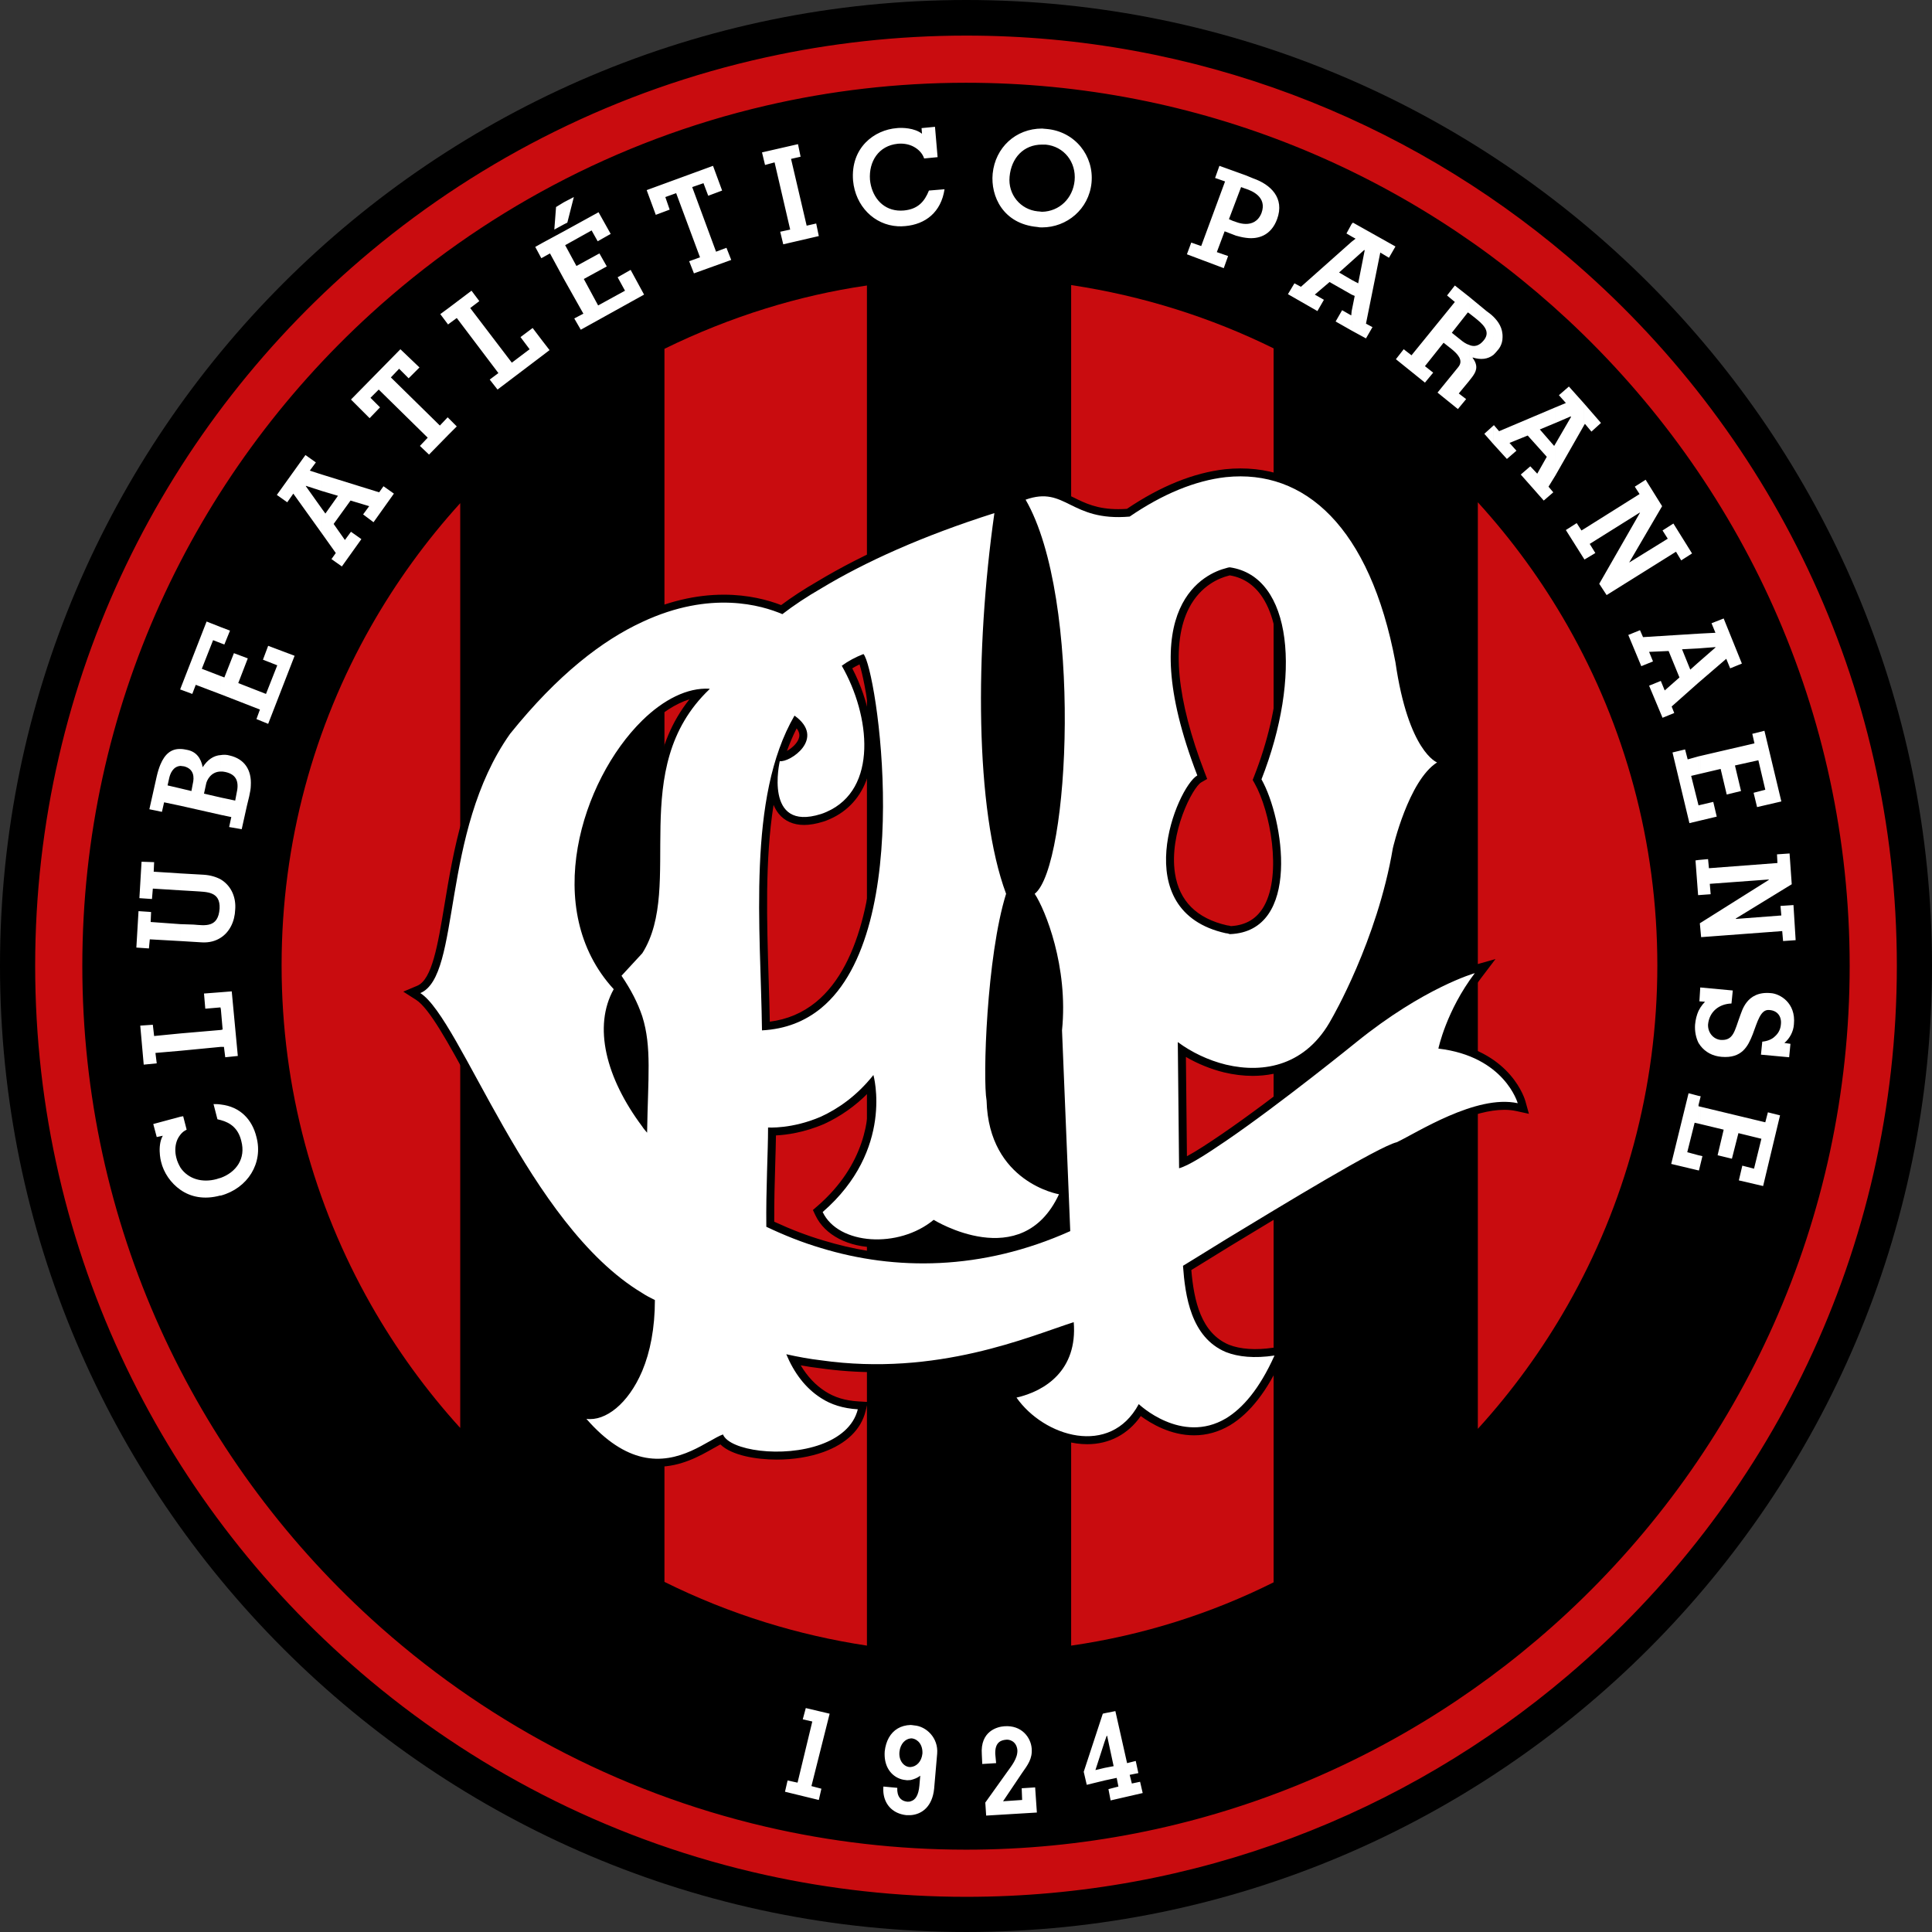 <?xml version="1.0" encoding="utf-8"?>
<!-- Generator: Adobe Illustrator 16.0.0, SVG Export Plug-In . SVG Version: 6.00 Build 0)  -->
<!DOCTYPE svg PUBLIC "-//W3C//DTD SVG 1.1//EN" "http://www.w3.org/Graphics/SVG/1.1/DTD/svg11.dtd">
<svg version="1.1" id="Camada_1" xmlns="http://www.w3.org/2000/svg" xmlns:xlink="http://www.w3.org/1999/xlink" x="0px" y="0px"
	 width="440.965px" height="440.963px" viewBox="0 0 440.965 440.963" enable-background="new 0 0 440.965 440.963"
	 xml:space="preserve">
<rect x="0" y="0" width="440.965" height="440.963" fill="#333333" stroke="none"/>
<g>
	<path fill-rule="evenodd" clip-rule="evenodd" d="M0,220.433c0,121.601,98.93,220.531,220.532,220.531
		c121.548,0,220.433-98.93,220.433-220.531C440.965,98.886,342.08,0,220.532,0C98.93,0,0,98.886,0,220.433z"/>
</g>
<g>
	<g>
		<path fill-rule="evenodd" clip-rule="evenodd" fill="#FFFFFF" d="M388.122,263.776l0.446,0.099l-0.446,1.836V263.776
			L388.122,263.776z M388.122,256.562l5.294,1.275l-1.385,5.841l3.265,0.791l1.485-5.838l5.243,1.286l-1.68,6.827l-2.674-0.691
			l-0.79,3.364l5.54,1.287l3.86-16.132l-2.771-0.691l-0.595,2.277l-14.794-3.557V256.562L388.122,256.562z M388.122,250.416v-0.207
			l0.05,0.01L388.122,250.416L388.122,250.416z M388.122,238.693v-8.755c0.304-0.473,0.651-0.905,1.039-1.292l-1.039-0.081v-3.18
			l7.372,0.687l-0.296,2.97c-2.87,0.098-5.047,1.88-5.344,4.75c-0.1,1.781,1.087,3.363,2.868,3.563
			c2.971,0.197,3.168-2.08,4.455-5.543c0.396-0.89,1.385-5.641,6.927-5.145c2.076,0.098,5.838,2.177,5.343,7.125
			c-0.1,1.682-0.989,3.265-2.176,4.255l1.385,0.198l-0.297,3.066l-6.434-0.593l0.299-2.968c1.087-0.099,2.177-0.496,2.87-1.188
			c0.791-0.691,1.286-1.583,1.385-2.77c0.197-1.781-0.793-3.166-2.672-3.266c-1.979-0.197-2.673,2.673-3.762,5.543
			c-1.088,2.77-2.473,5.541-7.124,5.146C390.845,241.041,389.225,240.113,388.122,238.693L388.122,238.693z M388.122,212.32v-1.68
			l15.586-9.803v-0.099l-13.46,0.99l0.198,2.374l-2.324,0.167v-8.025l1.732-0.158l0.197,2.079l15.635-1.187l-0.099-1.98l2.87-0.199
			l0.494,7.027l-12.766,7.817v0.099l10.392-0.792l-0.197-2.177l2.967-0.199l0.497,8.015l-2.87,0.2l-0.198-2.276l-18.506,1.385
			L388.122,212.32L388.122,212.32z M388.122,187.273v-3.562l2.919-0.685l0.79,3.363L388.122,187.273L388.122,187.273z
			 M388.122,176.587l4.601-1.083l1.386,5.838l3.267-0.794l-1.386-5.836l5.343-1.188l1.584,6.728l-2.672,0.693l0.792,3.267
			l5.542-1.287l-3.86-16.131l-2.77,0.693l0.493,2.177l-12.319,2.865V176.587L388.122,176.587z M388.122,155.428v-4.656l3.414-2.977
			v-0.098l-3.414,0.262v-3.354l3.414-0.175l-0.892-2.177l2.771-1.088l4.157,10.292l-2.672,1.088l-0.892-2.177L388.122,155.428z
			 M387.677,267.141v-3.463l0.445,0.098v1.935l-0.348,1.431H387.677L387.677,267.141z M388.122,144.606v3.354l-0.445,0.034v-3.364
			L388.122,144.606L388.122,144.606z M388.122,150.772v4.656l-0.445,0.383v-4.651L388.122,150.772L388.122,150.772z
			 M388.122,172.531v4.056l-0.445,0.104v-4.057L388.122,172.531L388.122,172.531z M388.122,183.711v3.562l-0.445,0.106v-3.563
			L388.122,183.711L388.122,183.711z M388.122,196.246v8.025l-0.445,0.032v-8.016L388.122,196.246L388.122,196.246z
			 M388.122,210.641v1.68l-0.149-1.586L388.122,210.641L388.122,210.641z M388.122,225.385v3.18l-0.247-0.02l0.196-3.165
			L388.122,225.385L388.122,225.385z M388.122,229.938v8.755c-0.159-0.206-0.308-0.421-0.445-0.646v-7.323
			C387.813,230.45,387.962,230.189,388.122,229.938L388.122,229.938z M388.122,250.208v0.207l-0.445,1.783v-2.077L388.122,250.208
			L388.122,250.208z M388.122,252.602v3.96l-0.445-0.107v-3.96L388.122,252.602L388.122,252.602z M306.677,74.416v-3.414
			l1.733,0.991l0.097-0.99v4.453L306.677,74.416L306.677,74.416z M306.677,66.201v-3.396l1.83,1.072v3.365L306.677,66.201
			L306.677,66.201z M306.677,61.263v-4.467l1.83-1.627v4.453L306.677,61.263L306.677,61.263z M387.677,144.629l-12.668,0.791
			l-0.692-1.583l-2.671,1.088l2.968,7.126l2.672-1.088l-0.891-2.178l4.454-0.198l2.475,6.038l-3.365,2.968l-0.89-2.178l-2.674,1.088
			l3.067,7.324l2.673-1.09l-0.593-1.483l6.135-5.443v-4.651l-1.88,1.682l-1.882-4.65l3.762-0.198V144.629L387.677,144.629z
			 M387.677,172.635l-2.476,0.692l-0.593-2.276l-2.871,0.693l3.861,16.129l2.078-0.493v-3.563l-1.682-6.729l1.682-0.396V172.635
			L387.677,172.635z M387.677,196.287l-0.692,0.098l0.592,7.917h0.101V196.287L387.677,196.287z M387.677,230.724
			c-0.396,0.891-0.692,1.978-0.792,3.168c-0.1,1.482,0.198,2.966,0.792,4.154V230.724L387.677,230.724z M387.677,250.122
			l-2.275-0.595l-3.96,16.131l6.235,1.483v-3.463l-2.573-0.694l1.682-6.729l0.892,0.199v-3.96v-0.296V250.122L387.677,250.122z
			 M361.452,127.409v-6.63l12.767-8.016l-1.091-1.683l2.476-1.583l3.76,6.037l-7.52,12.864l8.808-5.442l-1.189-1.881l2.477-1.583
			l4.255,6.829l-2.476,1.584l-1.188-1.979l-15.834,9.896l-1.683-2.573l9.303-16.23h-0.098l-11.38,7.126l1.285,2.079l-2.476,1.483
			L361.452,127.409L361.452,127.409z M361.452,97.227v-5.246l3.958,4.553l-2.177,1.979l-1.484-1.782L361.452,97.227L361.452,97.227z
			 M361.452,91.981l-3.365-3.759l-2.274,1.979l1.583,1.781l-2.377,0.991v3.562l3.464-1.485l0.101,0.1l-3.564,6.135v7.224
			l6.434-11.281V91.981L361.452,91.981z M361.452,120.779l-0.495,0.296l-1.088-1.682l-2.474,1.584l4.057,6.432V120.779
			L361.452,120.779z M355.019,92.972v3.562l-3.563,1.484l3.267,3.761l0.297-0.495v7.224l-1.583,2.573l1.091,1.287l-2.179,1.88
			l-5.245-5.937l2.177-1.879l1.585,1.681l2.177-3.858l-4.355-4.85l-4.156,1.683l1.583,1.781l-2.176,1.881l-3.067-3.365v-4.255
			l0.097-0.101l1.188,1.387L355.019,92.972L355.019,92.972z M340.869,80.997v-8.708c1.087,1.089,2.177,2.573,2.076,4.75
			c0,1.584-0.89,2.672-1.088,2.871C341.561,80.305,341.165,80.7,340.869,80.997L340.869,80.997z M340.869,72.289
			c-0.595-0.593-1.189-0.99-1.583-1.286l-3.96-3.266v3.761l1.387,1.088c1.581,1.287,3.659,2.969,1.979,5.048
			c-1.09,1.385-2.276,1.582-3.366,1.088v8.214l0.693-0.892c0.791-1.088,1.583-2.375,0.101-4.354v-0.099
			c1.879,0.594,3.463,0.396,4.749-0.595V72.289L340.869,72.289z M340.869,97.128l-2.08,1.879l2.08,2.376V97.128L340.869,97.128z
			 M335.326,67.737v3.761l-0.297-0.199l-3.661,4.652l1.978,1.583c0.595,0.496,1.287,0.989,1.98,1.188v8.214l-2.375,2.87l1.682,1.286
			l-1.88,2.276l-4.649-3.76l4.749-5.839c1.287-1.583-0.298-3.067-1.484-4.057l-1.881-1.485l-4.255,5.344l1.88,1.484l-1.88,2.276
			l-6.63-5.344l1.781-2.276l1.781,1.385l9.895-12.172l-1.78-1.484l1.78-2.276L335.326,67.737L335.326,67.737z M308.507,75.456
			l3.267,1.781l1.484-2.573l-1.484-0.792l3.267-16.229l1.979,1.187l1.483-2.573l-9.697-5.442l-0.299,0.297v2.87l0.893,0.495
			l-0.893,0.692v4.453l2.871-2.573l0.099,0.1l-1.483,7.52l-1.486-0.792v3.365l0.693,0.296l-0.693,3.464V75.456L308.507,75.456z
			 M308.507,51.111v2.87l-1.185-0.693L308.507,51.111z M306.677,56.795v4.467l-1.04,0.933l1.04,0.609v3.396l-3.217-1.829
			l-3.363,2.869l2.076,1.188l-1.482,2.572l-6.73-3.859l1.485-2.475l1.485,0.792L306.677,56.795L306.677,56.795z M306.677,71.002
			l-0.347-0.198l-1.483,2.573l1.83,1.039V71.002L306.677,71.002z M204.897,413.787v-4.436c0.242,0.99,0.907,1.736,2.176,1.876
			c0.297,0,0.595,0,0.793-0.098l0,0l0,0v3.167c-0.296,0-0.693,0-0.99,0C206.144,414.216,205.484,414.042,204.897,413.787
			L204.897,413.787z M204.897,405.776c0.579,0.287,1.189,0.454,1.781,0.503c0.395,0.101,0.791,0,1.188,0v-2.968c0,0-0.198,0-0.296,0
			c-1.287-0.1-2.475-1.482-2.277-3.463c0.198-1.882,1.385-2.97,2.573-3.068v-3.068c-1.146,0.033-2.138,0.314-2.969,0.805V405.776
			L204.897,405.776z M204.897,51.642v-3.595c0.442,0.04,0.903,0.04,1.386-0.003c3.265-0.297,4.748-2.078,5.74-4.552l3.561-0.297
			c-0.792,5.244-4.353,8.016-9.005,8.412C206.009,51.662,205.447,51.672,204.897,51.642L204.897,51.642z M204.897,32.813V29.22
			c0.965-0.083,3.804-0.065,5.542,1.307l-0.1-1.287l3.066-0.296l0.595,6.926l-3.068,0.298c-0.395-1.188-1.287-2.079-2.374-2.672
			c-1.09-0.594-2.377-0.792-3.563-0.693L204.897,32.813L204.897,32.813z M284.362,54.278v-3.167c1.285,0,2.771-0.496,3.562-2.474
			c1.387-3.761-2.373-5.146-3.562-5.542v-3.067l1.682,0.692c3.958,1.385,7.224,4.452,5.443,9.302
			C290.103,53.783,287.134,54.674,284.362,54.278L284.362,54.278z M284.362,40.028l-6.039-2.178l-0.987,2.771l2.275,0.792
			l-5.444,14.746l-2.274-0.792l-0.99,2.672l8.412,3.166l0.989-2.77l-2.571-0.891l1.78-4.75l2.573,0.989
			c0.691,0.198,1.484,0.396,2.276,0.495v-3.167c-1.484,0-2.771-0.694-2.971-0.694l-0.891-0.395l2.771-7.324l0.791,0.297
			c0.101,0,0.2,0.099,0.299,0.099V40.028L284.362,40.028z M237.85,51.902V48.34c3.959-0.099,7.027-3.067,7.422-7.125
			c0.396-4.155-2.373-7.817-6.63-8.213c-0.198,0-0.495,0-0.792,0V29.34c0.297,0,0.692,0.099,1.089,0.099
			c6.433,0.594,10.786,6.135,10.193,12.271C248.538,47.746,243.491,51.902,237.85,51.902L237.85,51.902z M237.85,29.34
			c-6.036,0-10.688,4.354-11.281,10.292c-0.493,5.146,2.375,11.479,10.193,12.172c0.396,0.098,0.693,0.098,1.088,0.098V48.34
			c-0.296,0-0.595-0.099-0.989-0.099c-3.958-0.396-6.828-3.859-6.432-7.917c0.395-4.255,3.165-7.323,7.421-7.323V29.34L237.85,29.34
			z M252.102,406.379v-2.87l2.076-0.395l-1.483-6.929h-0.1l-0.493,1.386v-6.532l2.474-0.493l2.671,11.875l1.979-0.497l0.595,2.773
			l-1.979,0.396l0.494,1.978l1.88-0.395l0.595,2.571l-7.323,1.684l-0.495-2.573l2.276-0.594l-0.396-1.978L252.102,406.379
			L252.102,406.379z M252.102,391.04l-0.397,0.099l-4.353,13.263l0.691,2.969l4.059-0.99v-2.87l-2.08,0.495l2.08-6.433V391.04
			L252.102,391.04z M207.866,414.296c2.672-0.198,4.946-2.079,5.343-6.037l0.693-8.017c0.297-3.562-2.473-6.234-5.246-6.432
			c-0.197,0-0.495-0.1-0.79-0.1v3.068c0.099,0,0.196,0,0.295,0c1.386,0.198,2.474,1.485,2.376,3.463
			c-0.198,1.88-1.386,2.969-2.672,3.068v2.968c0.79-0.198,1.583-0.492,2.176-0.987l-0.196,2.274c-0.2,2.179-0.892,3.266-1.98,3.563
			V414.296L207.866,414.296z M225.085,414.396l-0.199-2.971l4.948-6.926c0.989-1.385,2.475-3.169,2.376-5.049
			c-0.198-2.077-1.881-2.473-2.574-2.374c-1.087,0.1-2.572,0.495-2.474,3.265l0.198,2.08l-3.167,0.196l-0.1-2.177
			c-0.396-5.345,3.564-6.333,5.146-6.433c3.958-0.297,6.038,2.573,6.235,5.046c0.198,2.377-0.891,3.762-2.277,5.74l-4.255,6.335
			l4.355-0.298l-0.101-2.671l3.07-0.199l0.394,5.739L225.085,414.396z M204.897,29.22v3.593c-4.387,0.442-6.628,4.079-6.333,8.204
			c0.354,3.627,2.607,6.701,6.333,7.029v3.595c-5.371-0.304-9.655-4.592-10.193-10.427c-0.594-7.52,4.848-11.578,9.996-11.974
			C204.751,29.233,204.818,29.227,204.897,29.22L204.897,29.22z M204.897,394.516v11.26c-1.741-0.866-3.192-2.833-2.969-6.028
			C202.192,397.364,203.212,395.51,204.897,394.516L204.897,394.516z M204.897,409.351v4.436c-2.346-1.021-3.503-3.33-3.266-6.022
			l3.167,0.297C204.77,408.516,204.799,408.953,204.897,409.351L204.897,409.351z M129.836,65.701v-8.188l1.732,3.197l5.244-2.869
			l1.683,2.968l-5.245,2.87l3.267,6.037l6.135-3.365l-1.681-3.067l2.967-1.683l3.067,5.641l-14.446,8.016l-1.487-2.573l2.08-1.089
			L129.836,65.701L129.836,65.701z M129.836,55.492v-3.324l6.779-3.729l2.77,4.948l-2.969,1.682l-1.385-2.474L129.836,55.492
			L129.836,55.492z M129.836,49.453l1.137-4.477l-1.137,0.594V49.453L129.836,49.453z M178.771,55.763l-0.692-2.87l2.275-0.495
			l-3.562-15.339l-2.178,0.594l-0.691-2.871l8.214-1.88l0.594,2.87l-2.179,0.495l3.563,15.24l2.177-0.495l0.595,2.87L178.771,55.763
			L178.771,55.763z M149.678,49.033l-2.078-5.641l15.141-5.542l2.078,5.642l-3.168,1.187l-1.088-2.869l-2.573,0.89l5.443,14.746
			l2.375-0.891l1.09,2.771l-8.512,3.067l-1.088-2.771l2.474-0.891l-5.443-14.646l-2.473,0.891l0.99,2.87L149.678,49.033
			L149.678,49.033z M179.169,408.952l0.592-2.572l2.276,0.495l3.365-13.953l-2.178-0.496l0.693-2.573l5.443,1.286l-4.157,16.526
			l2.276,0.595l-0.593,2.572L179.169,408.952z M129.836,45.569v3.883l-0.346,1.361l-0.792,0.396v-5.047L129.836,45.569
			L129.836,45.569z M129.836,52.167v3.324l-0.841,0.469l0.841,1.552v8.188l-1.138-2.022V52.793L129.836,52.167L129.836,52.167z
			 M36.615,264.477v-3.781c0.112-0.518,0.285-1.02,0.543-1.472l-0.543,0.117v-3.23l4.602-1.239v4.057
			c-0.397,0.495-0.693,0.989-0.892,1.583c-0.395,1.187-0.395,2.473-0.098,3.66c0.198,0.894,0.593,1.684,0.99,2.377v5.046
			c-2.278-1.584-3.859-3.958-4.454-6.433C36.724,265.023,36.669,264.785,36.615,264.477L36.615,264.477z M36.615,240.225v-3.903
			l4.602-0.452l0,0l0,0v3.958L36.615,240.225L36.615,240.225z M36.615,214.533l4.602,0.26v-3.86l-4.602-0.333V214.533
			L36.615,214.533z M36.615,202.925v-3.868l4.602,0.296v3.86L36.615,202.925L36.615,202.925z M36.615,185.229v-10.737
			c1.022-2.434,2.498-3.615,4.602-3.539v3.86c-1.781,0.098-2.376,1.879-2.573,2.671l-0.397,1.78l2.97,0.692v3.96l-3.761-0.793
			L36.96,185.3L36.615,185.229L36.615,185.229z M128.698,46.163l-1.783,1.089l-0.396,5.146l2.179-1.188V46.163L128.698,46.163z
			 M128.698,52.793l-4.948,2.672v3.364l1.78-0.988l3.168,5.838V52.793L128.698,52.793z M123.75,81.196v-3.464l1.682,2.178
			L123.75,81.196L123.75,81.196z M123.75,55.466v3.364l-0.2,0.1l-1.383-2.574L123.75,55.466L123.75,55.466z M123.75,77.731
			l-2.178-2.87l-2.77,2.079l2.078,2.77l-4.058,3.068l-9.5-12.469l2.079-1.583l-1.782-2.376l-5.245,3.959v3.661l1.88-1.386
			l9.501,12.568l-1.98,1.484l1.782,2.277l10.193-7.718V77.731L123.75,77.731z M102.374,99.206v-3.759l1.88,1.88L102.374,99.206
			L102.374,99.206z M102.374,70.31v3.661l-0.098,0.099l-1.781-2.375L102.374,70.31L102.374,70.31z M102.374,95.446v3.759
			l-4.453,4.552l-2.079-1.979l1.782-1.88L86.441,88.914l-1.88,1.88l2.178,2.178l-2.376,2.474l-4.255-4.256l11.282-11.479
			l4.353,4.156l-2.473,2.474l-2.176-2.177l-1.88,1.979l11.183,10.985l1.78-1.881L102.374,95.446L102.374,95.446z M73.476,121.769
			v-5.641l0.792,1.088l2.87-4.057l-3.662-1.088v-3.761l13.063,4.057l0.99-1.385l2.377,1.682l-4.653,6.531l-2.375-1.781l1.384-1.88
			l-4.254-1.287l-3.858,5.344l2.573,3.662l1.385-1.88l2.375,1.682l-4.453,6.235l-2.375-1.682l0.989-1.385L73.476,121.769
			L73.476,121.769z M50.418,268.825c3.464-1.287,5.74-4.355,4.652-8.414c-0.692-2.869-2.474-4.155-4.652-4.75V252.1
			c4.355,0.495,7.126,3.365,8.115,7.422c1.585,5.936-1.977,11.676-8.115,13.359V268.825L50.418,268.825z M73.476,108.311
			l-2.77-0.891l1.387-1.879l-2.377-1.683l-6.53,9.104l2.374,1.683l1.387-1.979l6.529,9.104v-5.641l-3.66-5.145v-0.1l3.66,1.188
			V108.311L73.476,108.311z M50.418,238.938v-3.86l0.397-0.1l-0.397-4.552v-3.958l2.475-0.197l1.387,14.744l-2.87,0.296
			l-0.297-2.373H50.418L50.418,238.938z M50.418,213.999v-13.26c2.575,1.584,3.464,4.354,3.266,6.829
			C53.587,210.338,52.398,212.712,50.418,213.999L50.418,213.999z M50.418,185.993v-3.956l3.266,0.691l0.299-1.583
			c0.593-2.474,0.197-4.354-2.573-4.948c-0.397-0.098-0.693-0.098-0.992-0.098v-3.762c0.595-0.099,1.289-0.099,1.979,0.099
			c3.465,0.792,5.049,3.365,4.85,6.828c0,1.385-0.691,3.763-0.891,4.652l-1.188,5.343l-2.869-0.496l0.493-2.276L50.418,185.993
			L50.418,185.993z M50.418,158.483v-4.156l0.792,0.297l2.179-5.542l3.168,1.188l-2.178,5.64l6.331,2.475l2.573-6.532l-3.265-1.286
			l1.188-3.167l6.035,2.277l-6.035,15.536l-2.673-1.088l0.793-2.177L50.418,158.483L50.418,158.483z M50.418,146.806v-3.662
			l2.078,0.791l-1.287,3.168L50.418,146.806L50.418,146.806z M42.6,257.837l-0.792-3.065l-0.592,0.1v4.057
			C41.612,258.433,42.009,258.136,42.6,257.837L42.6,257.837z M41.217,266.548v5.046c2.277,1.583,5.343,2.277,9.005,1.287
			c0.098,0,0.098,0,0.196,0v-4.057c-0.395,0.099-0.692,0.196-0.988,0.297C46.163,270.01,42.997,269.122,41.217,266.548
			L41.217,266.548z M50.418,255.661V252.1c-0.594-0.099-1.088-0.099-1.682-0.099l0.892,3.464
			C49.925,255.563,50.123,255.563,50.418,255.661L50.418,255.661z M50.418,143.145l-3.265-1.287l-5.937,15.239v0.297l2.67,0.99
			l0.793-2.078l5.738,2.177v-4.156l-4.353-1.682l2.573-6.532l1.78,0.693V143.145L50.418,143.145z M50.418,172.337
			c-1.682,0.099-3.066,1.089-4.155,2.771c-0.397-2.08-1.485-3.563-3.563-3.958c-0.495-0.1-0.99-0.198-1.483-0.198v3.86
			c0.197,0,0.493,0.098,0.792,0.098c2.274,0.594,2.375,2.474,1.978,4.057l-0.296,1.582l-2.474-0.593v3.96l9.202,2.076v-3.956
			l-3.858-0.892l0.495-2.276c0.099-0.594,0.989-2.77,3.364-2.77V172.337L50.418,172.337z M50.418,200.739
			c-1.088-0.593-2.375-0.99-3.958-1.089l-5.244-0.297v3.86l3.363,0.198c2.574,0.198,5.74,0,5.543,3.958
			c-0.298,4.454-3.364,3.86-5.938,3.662l-2.968-0.099v3.86l4.849,0.297c1.682,0.098,3.167-0.297,4.353-1.09V200.739L50.418,200.739z
			 M50.418,226.469l-3.858,0.296l0.297,3.463l3.463-0.296l0.098,0.495V226.469L50.418,226.469z M50.418,235.079l-9.202,0.792v3.958
			l9.202-0.89V235.079L50.418,235.079z M41.217,157.097v0.297h-0.1L41.217,157.097z M36.615,174.492v10.737l-2.524-0.522l1.683-7.52
			C36.013,176.162,36.292,175.264,36.615,174.492L36.615,174.492z M36.615,199.057v3.868l-1.732-0.108l-0.197,2.376l-2.87-0.198
			l0.493-8.313l2.87,0.099l-0.098,2.178L36.615,199.057L36.615,199.057z M36.615,210.599v3.934l-2.425-0.137l-0.199,2.079
			l-2.868-0.199l0.493-8.313l2.87,0.199l-0.1,2.276L36.615,210.599L36.615,210.599z M36.615,236.322v3.903l-1.138,0.099l0.297,2.375
			l-2.97,0.296l-0.791-8.907l2.869-0.196l0.296,2.571L36.615,236.322L36.615,236.322z M36.615,256.111v3.23l-0.841,0.181
			l-0.793-2.971L36.615,256.111L36.615,256.111z M36.615,260.696v3.781C36.458,263.58,36.314,262.084,36.615,260.696z"/>
	</g>
</g>
<g>
	<path fill="#C90C0F" d="M64.273,220.333c0,28.176,7.412,54.593,20.386,77.444c5.755,10.136,12.602,19.572,20.386,28.146V114.841
		c-7.784,8.575-14.631,18.012-20.386,28.145C71.685,165.832,64.273,192.227,64.273,220.333z"/>
	<path fill="#C90C0F" d="M244.481,375.602c16.427-2.375,31.963-7.323,46.212-14.448V79.513
		c-14.249-7.027-29.785-11.975-46.212-14.448V375.602z"/>
	<path fill="#C90C0F" d="M151.656,79.612v281.442c7.404,3.677,15.125,6.773,23.107,9.25c7.487,2.323,15.204,4.101,23.107,5.298
		V65.164c-7.903,1.149-15.62,2.926-23.107,5.249C166.781,72.889,159.061,75.986,151.656,79.612z"/>
	<path fill="#C90C0F" d="M357.791,58.548C320.743,27.117,272.818,8.124,220.532,8.124l-0.051,0
		c-15.692,0.004-30.986,1.731-45.718,4.975c-33.719,7.424-64.458,22.868-90.104,44.224C37.863,96.299,8.026,154.948,8.026,220.433
		c0,65.545,29.837,124.249,76.634,163.26c25.646,21.377,56.384,36.835,90.104,44.266c14.732,3.247,30.026,4.976,45.718,4.979h0.051
		c52.286,0,100.211-19.011,137.259-50.471c45.939-39.011,75.149-97.17,75.149-162.035C432.94,155.627,403.73,97.523,357.791,58.548z
		 M357.791,368.072c-36.022,33.544-84.282,54.101-137.259,54.101h-0.051c-15.72-0.004-31.023-1.818-45.718-5.24
		c-34.165-7.955-65.023-24.617-90.104-47.507c-40.45-36.919-65.87-90.042-65.87-148.993c0-58.894,25.42-111.965,65.87-148.848
		c25.081-22.868,55.939-39.513,90.104-47.461c14.695-3.418,29.999-5.231,45.718-5.235l0.051,0
		c52.977,0,101.236,20.537,137.259,54.049c39.58,36.823,64.383,89.314,64.383,147.496
		C422.174,278.67,397.371,331.212,357.791,368.072z"/>
	<path fill="#C90C0F" d="M357.791,142.831c-5.785-10.156-12.666-19.607-20.485-28.187v211.478c7.819-8.579,14.7-18.04,20.485-28.209
		c13.029-22.906,20.484-49.411,20.484-77.58C378.275,192.165,370.82,165.708,357.791,142.831z"/>
</g>
<g>
	<path d="M150.081,334.77c-1.301,0-2.609-0.15-3.886-0.447c-4.701-1.086-9.319-4.21-13.726-9.285l-3.16-3.64l4.775,0.65
		c0.2,0.026,0.401,0.04,0.605,0.04c3.017,0,7.354-3.071,10.243-9.932c1.67-3.985,2.604-8.916,2.716-14.315
		c-0.694-0.359-1.389-0.742-2.05-1.184c-16.812-10.06-29.2-32.781-38.245-49.372c-5.015-9.199-9.346-17.143-12.394-19.087
		l-2.917-1.862l3.189-1.342c3.382-1.424,4.686-9.269,6.195-18.351c2.041-12.286,4.582-27.576,13.513-40.203l0.068-0.089
		c10.028-12.466,20.403-21.229,30.836-26.043c6.481-3.036,12.995-4.577,19.351-4.577c5.605,0,10.09,1.212,13.102,2.375
		c2.475-1.848,5.22-3.642,8.175-5.343c10.871-6.565,24.32-12.417,39.942-17.375l2.754-0.875l-0.407,2.861
		c-4.058,28.492-4.835,66.131,2.573,85.996l0.218,0.583l-0.186,0.593c-4.356,13.94-5.275,41.475-4.399,46.34l0.028,0.274
		c0.448,16.921,14.42,19.532,15.015,19.635l0.034,0.006l-1.465-35.679l0.013-0.129c1.396-13.675-3.495-26.315-5.94-29.981
		l-0.937-1.404l1.333-1.036c6.904-5.37,10.399-65.273-2.533-87.611l-1.095-1.891l2.059-0.73c1.65-0.585,3.156-0.87,4.604-0.87
		c2.754,0,4.806,1.013,6.977,2.086c2.644,1.306,5.378,2.656,10.18,2.656c0.635,0,1.299-0.024,1.978-0.073
		c7.687-5.188,15.216-8.229,22.387-9.038c1.187-0.125,2.361-0.187,3.506-0.187c18.636,0,31.839,15.595,37.178,43.911
		c2.713,18.717,8.346,21.49,8.402,21.516l3.465,1.26l-3.177,1.953c-4.816,3.063-8.325,14.281-9.29,18.417
		c-3.582,21.139-13.735,38.712-14.166,39.451c-5.38,10.021-13.635,12.137-19.607,12.137c-2.118,0-4.314-0.268-6.528-0.796
		c-3-0.731-6-1.953-8.712-3.528l0.233,22.667c2.187-1.17,5.121-3.113,7.877-4.991c12.266-8.368,29.496-22.331,29.668-22.471
		c15.551-12.56,27.18-15.934,27.667-16.071l5.214-1.47l-3.274,4.315c-4.423,5.829-6.594,11.715-7.477,14.624
		c14.386,2.582,17.448,13.016,17.576,13.479l0.808,2.903l-2.944-0.644c-0.818-0.179-1.717-0.27-2.67-0.27
		c-6.909,0-15.458,4.615-20.565,7.372c-1.281,0.692-2.389,1.29-3.219,1.677l-0.347,0.121c-3.718,0.885-25.31,13.975-36.91,21.008
		l-1.562,0.947c-4.08,2.532-7.315,4.518-8.841,5.451c0.607,7.068,2.234,14.377,8.603,17.052c2.608,1.021,6.098,1.267,10.116,0.668
		l3.284-0.489l-1.36,3.029c-3.279,7.306-7.251,12.405-11.804,15.159c-2.581,1.529-5.338,2.3-8.207,2.3c0,0,0,0-0.001,0
		c-5.361,0-9.839-2.676-12.165-4.397c-2.91,4.161-7.186,6.425-12.236,6.425c-6.521,0-13.6-3.854-17.614-9.59l-1.549-2.213
		l2.634-0.599c3.526-0.802,11.298-3.626,11.705-12.945c-0.66,0.227-1.354,0.468-2.08,0.721c-9.375,3.26-23.543,8.188-41.209,8.188
		c-4.32,0-8.661-0.305-12.899-0.906c-1.369-0.157-2.818-0.376-4.37-0.659c1.521,2.543,3.397,4.533,5.602,5.94
		c2.1,1.37,4.562,2.116,7.542,2.292l2.186,0.129l-0.531,2.124c-1.041,4.166-4.344,7.375-9.55,9.28
		c-3.15,1.146-6.856,1.75-10.722,1.75c-4.627,0-10.29-0.938-12.861-3.465c-0.466,0.246-0.988,0.543-1.548,0.861
		C159.729,332.323,155.424,334.77,150.081,334.77z M137.637,325.214c3.109,2.979,6.253,4.849,9.378,5.57
		c1.01,0.235,2.041,0.354,3.066,0.354c4.383,0,8.205-2.174,10.996-3.761c1.262-0.718,2.352-1.337,3.331-1.683l1.635-0.577
		l0.652,1.606c0.461,1.137,4.497,2.783,10.585,2.783c3.447,0,6.725-0.529,9.478-1.53c2.259-0.827,4.997-2.29,6.46-4.773
		c-2.563-0.432-4.854-1.299-6.832-2.59c-3.685-2.352-6.583-5.993-8.6-10.813l-1.354-3.237l3.425,0.764
		c2.881,0.644,5.41,1.086,7.729,1.354c4.118,0.583,8.286,0.876,12.437,0.876c17.053,0,30.872-4.806,40.016-7.986
		c1.665-0.578,3.162-1.099,4.48-1.521l2.179-0.697l0.185,2.28c0.713,8.797-3.628,15.482-11.729,18.346
		c3.441,3.627,8.47,6.019,12.982,6.019c3.083,0,7.353-1.105,10.18-6.373l1.131-2.107l1.726,1.655
		c0.048,0.046,5.115,4.797,11.365,4.797c0.001,0,0.001,0,0.001,0c2.209,0,4.343-0.6,6.342-1.784
		c3.304-1.998,6.315-5.578,8.968-10.659c-3.314,0.16-6.229-0.256-8.705-1.228c-9.696-4.072-10.571-16.112-10.944-21.253
		l-0.081-1.105l0.946-0.577c0.004-0.002,4.057-2.472,9.784-6.027l1.58-0.957c17.456-10.584,33.472-20.177,37.746-21.382
		c0.726-0.348,1.732-0.891,2.887-1.514c5.409-2.921,14.463-7.808,22.29-7.808c0.018,0,0.034,0,0.052,0
		c-1.847-2.946-6.124-7.456-15.315-8.538l-1.968-0.231l0.401-1.939c0.062-0.299,1.307-6.138,5.373-13.059
		c-4.735,2.142-12.32,6.216-21.157,13.354c-0.17,0.138-17.518,14.196-29.907,22.649c-5.178,3.526-8.861,5.841-11.232,6.489
		l-2.27,0.62l-0.358-34.809l2.936,2.18c3.001,2.228,6.67,3.947,10.332,4.84c1.929,0.46,3.842,0.694,5.677,0.694
		c4.981,0,11.877-1.783,16.439-10.279c0.134-0.231,10.303-17.848,13.763-38.336l0.021-0.106c0.138-0.596,3.137-13.344,8.933-19.123
		c-2.487-2.471-6.307-8.457-8.363-22.662c-4.967-26.333-16.902-40.876-33.597-40.876c-1.019,0-2.066,0.056-3.113,0.166
		c-6.686,0.754-13.8,3.681-21.131,8.698l-0.394,0.269l-0.475,0.042c-0.946,0.082-1.874,0.124-2.758,0.124
		c-5.649,0-9.053-1.681-11.788-3.031c-2.363-1.168-4.18-2.011-6.687-1.599c11.548,23.403,9.589,78.199,1.651,89.015
		c2.86,5.168,7.146,17.496,5.803,31.004l1.926,46.918l-1.121,0.503c-11.127,4.994-22.68,7.527-34.337,7.527
		c-8.033,0.001-16.053-1.207-23.839-3.588c-4.102-1.212-8.268-2.831-12.718-4.944l-1.024-0.486l-0.013-1.134
		c-0.06-5.187,0.091-10.186,0.224-14.596c0.089-2.966,0.173-5.769,0.173-8.087v-1.953l1.948,0.143
		c0.026,0.001,0.234,0.014,0.59,0.014c1.569,0,5.745-0.229,10.629-2.342c4.328-2,8.134-5.022,11.274-8.966l2.199-2.762l0.967,3.395
		c0.207,0.724,4.757,17.514-11.004,32.125c1.876,2.541,5.593,4.073,10.07,4.073c4.381,0,8.677-1.476,11.787-4.048l1.005-0.832
		l1.109,0.688c0.061,0.038,6.351,3.874,13.012,3.874c5.193,0,9.216-2.362,11.982-7.027c-4.78-1.641-15.225-6.976-15.69-22.34
		c-0.89-5.504-0.045-32.611,4.351-47.33c-7.16-19.919-6.679-56.032-2.947-84.321c-14.182,4.676-26.436,10.105-36.456,16.156
		c-3.183,1.833-6.078,3.752-8.636,5.724l-0.842,0.648l-0.978-0.416c-2.664-1.133-7.023-2.484-12.666-2.484
		c-5.82,0-11.815,1.426-17.82,4.238c-9.917,4.576-19.84,12.98-29.502,24.982c-8.424,11.938-10.886,26.75-12.864,38.655
		c-1.526,9.185-2.698,16.237-6.104,19.582c3.29,3.416,6.92,10.076,11.637,18.727c8.845,16.224,20.958,38.443,36.996,48.042
		c0.872,0.579,1.784,1.035,2.75,1.518l1.004,0.502v1.122c0,6.312-1.042,12.132-3.011,16.833
		C145.763,319.542,141.789,323.806,137.637,325.214z M176.714,278.847c3.893,1.798,7.56,3.197,11.179,4.267
		c13.554,4.145,27.772,4.53,41.467,1.141c-0.741,0.087-1.503,0.131-2.283,0.131c-6.002,0-11.521-2.564-13.815-3.789
		c-3.636,2.622-8.337,4.106-13.099,4.106c-6.525,0-11.902-2.791-14.033-7.283l-0.591-1.246l1.042-0.904
		c10.955-9.501,11.919-20.304,11.551-25.791c-2.928,2.964-6.276,5.325-9.993,7.042c-4.662,2.018-8.773,2.521-11.033,2.631
		c-0.028,1.951-0.093,4.123-0.161,6.39C176.824,269.59,176.688,274.139,176.714,278.847z M242.237,275.486
		c-1.977,3.366-4.543,5.811-7.616,7.276c2.617-0.839,5.217-1.815,7.794-2.929L242.237,275.486z M149.433,263.585l-3.151-3.915
		c-0.111-0.138-0.222-0.267-0.33-0.393c-0.272-0.318-0.579-0.677-0.85-1.109c-8.639-11.553-11.277-23.434-7.208-32.116
		c-16.707-19.505-6.383-49.401,7.441-62.93c5.395-5.283,11.351-8.06,16.716-7.739l1.709,0.1v2.49l-0.563,0.636
		c-10.597,10.103-10.641,22.937-10.684,35.349c-0.032,9.129-0.061,17.752-4.374,24.573l-0.2,0.261l-3.787,4.103
		c1.886,2.948,3.225,5.691,4.175,8.54c1.799,5.727,1.63,11.247,1.373,19.603c-0.07,2.278-0.147,4.766-0.19,7.521L149.433,263.585z
		 M141.921,226.196l-0.26,0.465c-3.808,6.822-2.164,16.546,4.343,26.474c0.022-0.757,0.045-1.491,0.067-2.206
		c0.246-7.986,0.408-13.263-1.198-18.373C144.172,230.45,143.214,228.38,141.921,226.196z M157.361,159.613
		c-3.11,0.971-6.372,3.057-9.484,6.105c-12.771,12.498-21.479,39.425-8.238,56.715l5.518-5.978
		c3.669-5.925,3.697-13.982,3.727-22.509C148.922,182.712,148.965,170.137,157.361,159.613z M172.127,237.093l-0.024-1.893
		c-0.048-3.742-0.17-7.61-0.298-11.705c-0.663-21.073-1.414-44.958,7.967-61.077l1.004-1.725l1.623,1.162
		c4.161,2.979,3.909,6.142,3.389,7.762c-0.919,2.86-3.955,5.065-6.264,5.732c-0.34,2.294-0.518,6.146,1.023,8.08
		c0.669,0.84,1.614,1.232,2.971,1.232c0,0,0.001,0,0.001,0c0.944,0,2.059-0.201,3.312-0.597l0.101-0.029
		c0.147-0.037,0.371-0.132,0.63-0.243l0.42-0.176c3.192-1.395,5.419-3.888,6.576-7.39c2.056-6.226,0.446-15.618-4.004-23.371
		l-0.808-1.407l1.308-0.96c1.565-1.149,3.371-2.125,5.367-2.901l1.125-0.437l0.838,0.867c2.585,2.673,5.842,24.875,4.744,43.791
		c-0.772,13.301-3.931,30.99-14.599,39.727c-4.15,3.366-8.894,5.148-14.511,5.455L172.127,237.093z M176.562,183.709
		c-1.981,12.485-1.537,26.63-1.127,39.672c0.107,3.404,0.209,6.651,0.269,9.811c4.012-0.519,7.472-1.991,10.532-4.472
		c10.911-8.936,13.357-28.774,13.487-43.842c0.049-5.692-0.225-11.049-0.657-15.769c0.097,2.983-0.247,5.796-1.059,8.256
		c-1.473,4.46-4.452,7.779-8.614,9.598l-0.406,0.17c-0.348,0.148-0.708,0.301-1.105,0.408c-1.59,0.498-3.057,0.751-4.361,0.751
		c0,0-0.001,0-0.002,0c-2.45,0-4.461-0.901-5.816-2.607C177.225,185.086,176.852,184.417,176.562,183.709z M181.829,166.238
		c-0.833,1.643-1.568,3.369-2.215,5.163c1.04-0.602,2.329-1.658,2.722-2.909C182.437,168.168,182.689,167.367,181.829,166.238z
		 M194.52,152.54c1.959,3.761,3.316,7.759,4.015,11.645c-0.745-5.975-1.686-10.443-2.35-12.541
		C195.603,151.922,195.048,152.221,194.52,152.54z M280.435,215.036l-0.314-0.106c-0.118-0.04-0.234-0.09-0.353-0.106l-0.353-0.041
		c-10.729-2.369-13.984-9.413-14.825-14.906c-1.42-9.277,3.044-19.792,6.535-23.436c-6.495-17.317-7.494-30.538-2.971-39.31
		c3.37-6.533,8.869-8.596,11.143-9.189c0.727-0.234,1.189-0.27,1.404-0.27l0.261,0.019c4.566,0.661,8.29,3.263,10.766,7.522
		c5.399,9.29,4.696,25.534-1.81,42.544c3.448,6.77,6.769,21.86,1.784,30.781c-2.272,4.066-6.054,6.309-10.936,6.486L280.435,215.036
		z M280.048,211.203c0.337,0.025,0.64,0.099,0.898,0.178c3.483-0.206,5.967-1.717,7.586-4.613
		c4.081-7.305,1.386-21.686-2.188-27.993l-0.427-0.753l0.316-0.805c6.294-16.04,7.218-31.81,2.354-40.178
		c-1.882-3.237-4.54-5.159-7.905-5.716c-0.071,0.016-0.173,0.043-0.306,0.087l-0.12,0.035c-1.761,0.451-6.15,2.069-8.875,7.351
		c-4.073,7.899-2.833,20.88,3.589,37.541l0.56,1.453l-1.35,0.775c-1.978,1.135-7.399,11.629-6.001,20.763
		C269.146,205.638,273.139,209.633,280.048,211.203z"/>
</g>
<path fill-rule="evenodd" clip-rule="evenodd" fill="#FFFFFF" d="M328.3,239.333c0,0,1.78-8.609,8.312-17.218
	c0,0-11.579,3.265-27.016,15.733c0,0-17.285,14.025-29.753,22.538l-0.037,0.024c-4.651,3.168-8.511,5.643-10.688,6.237
	l-0.296-28.799c3.066,2.277,6.926,4.156,10.983,5.146l0.037,0.008c8.7,2.062,18.379,0.175,24.109-10.498
	c0,0,10.394-17.812,13.953-38.893c0,0,3.563-15.438,10.097-19.593c0,0-6.533-2.375-9.5-22.86
	c-5.836-30.954-20.763-44.118-38.659-42.26l-0.037,0.003c-7.024,0.792-14.447,3.86-21.967,9.005
	c-13.66,1.188-14.55-7.125-23.753-3.859c13.063,22.563,10.093,83.719,2.076,89.954c2.377,3.564,7.721,16.625,6.236,31.173
	l1.881,45.819c-20.276,9.101-40.058,9.005-56.875,3.868l-0.026-0.009c-4.353-1.286-8.51-2.968-12.47-4.849
	c-0.1-8.708,0.397-16.922,0.397-22.662c0,0,5.442,0.396,12.073-2.473l0.026-0.013c3.853-1.784,8.096-4.651,11.947-9.488
	c0,0,4.85,17.021-11.58,31.271c3.567,7.522,17.32,8.413,25.336,1.781c0,0,20.09,12.47,28.6-5.838c0,0-16.03-2.672-16.526-21.377
	c-0.891-4.945,0-32.952,4.453-47.204c-7.123-19.099-7.123-55.614-2.67-86.886c-16.512,5.241-29.565,11.171-39.559,17.203
	l-0.026,0.016c-3.267,1.881-6.237,3.86-8.806,5.84c-4.653-1.979-16.33-5.542-31.966,1.78l-0.063,0.03
	c-8.991,4.163-19.159,11.878-30.119,25.503c-16.03,22.661-11.083,55.219-20.486,59.178c9.295,5.933,24.518,52.766,50.605,68.44
	l0.063,0.039c0.89,0.594,1.88,1.089,2.87,1.584c0,6.432-1.087,11.876-2.87,16.131l-0.063,0.147
	c-3.173,7.425-8.375,11.427-12.703,10.838c4.528,5.216,8.859,7.787,12.703,8.692l0.063,0.015c8.51,1.979,15.043-3.959,18.406-5.146
	c1.487,3.662,13.657,5.443,22.366,2.276l0.026-0.01c4.044-1.486,7.399-4.055,8.386-8.006c-3.354-0.197-6.114-1.082-8.386-2.557
	l-0.026-0.018c-3.563-2.274-6.137-5.739-7.917-9.994c2.67,0.596,5.343,1.088,7.917,1.385l0.026,0.004
	c26.51,3.751,47.479-5.446,57.668-8.71c0.89,10.983-6.533,15.733-13.063,17.218c6.233,8.906,21.373,13.658,27.906,1.485
	c0,0,9.696,9.303,19.891,3.265l0.037-0.022c3.752-2.283,7.595-6.633,11.05-14.327c-4.632,0.69-8.28,0.302-11.05-0.776l-0.037-0.014
	c-8.014-3.366-9.301-12.866-9.797-19.694c0,0,4.06-2.474,9.797-6.035l0.037-0.022c13.067-7.92,34.804-21.158,38.956-22.146
	c4.453-2.077,18.109-10.983,27.609-8.907C346.409,251.801,343.439,241.115,328.3,239.333z M161.946,157.296
	c-19.1,18.209-5.64,44.926-15.34,60.267l-0.063,0.068l-4.687,5.078c2.229,3.292,3.697,6.208,4.687,9.114l0.063,0.188
	c2.177,6.928,1.287,13.955,1.09,26.521c-0.397-0.493-0.793-0.891-1.09-1.385l-0.063-0.086c-8.264-11.06-11.204-22.796-6.466-31.285
	c-16.701-18.181-7.352-47.707,6.466-61.292l0.063-0.063c4.85-4.75,10.293-7.521,15.34-7.224
	C161.946,157.296,161.946,157.296,161.946,157.296z M181.342,163.333c7.323,5.245-1.187,10.787-3.363,10.391
	c0,0-3.764,16.23,9.399,12.073l0.026-0.006c0.385-0.102,0.778-0.294,1.26-0.49c11.776-5.145,9.997-21.967,3.463-33.348
	c1.483-1.089,3.167-1.979,4.95-2.672c2.965,3.066,12.162,62.889-9.673,80.827l-0.026,0.023c-3.66,2.968-8.016,4.75-13.459,5.046
	C173.622,212.019,170.456,182.037,181.342,163.333z M279.807,129.686l0.037-0.012c0.572-0.185,0.857-0.186,0.857-0.186
	c14.346,2.078,16.426,24.938,7.223,48.391c5.047,8.907,9.203,34.735-7.223,35.33c-0.285-0.096-0.572-0.191-0.857-0.199l-0.037-0.001
	c-22.86-5.047-11.184-33.349-6.53-36.021C258.133,137.701,275.552,130.774,279.807,129.686z"/>
</svg>
